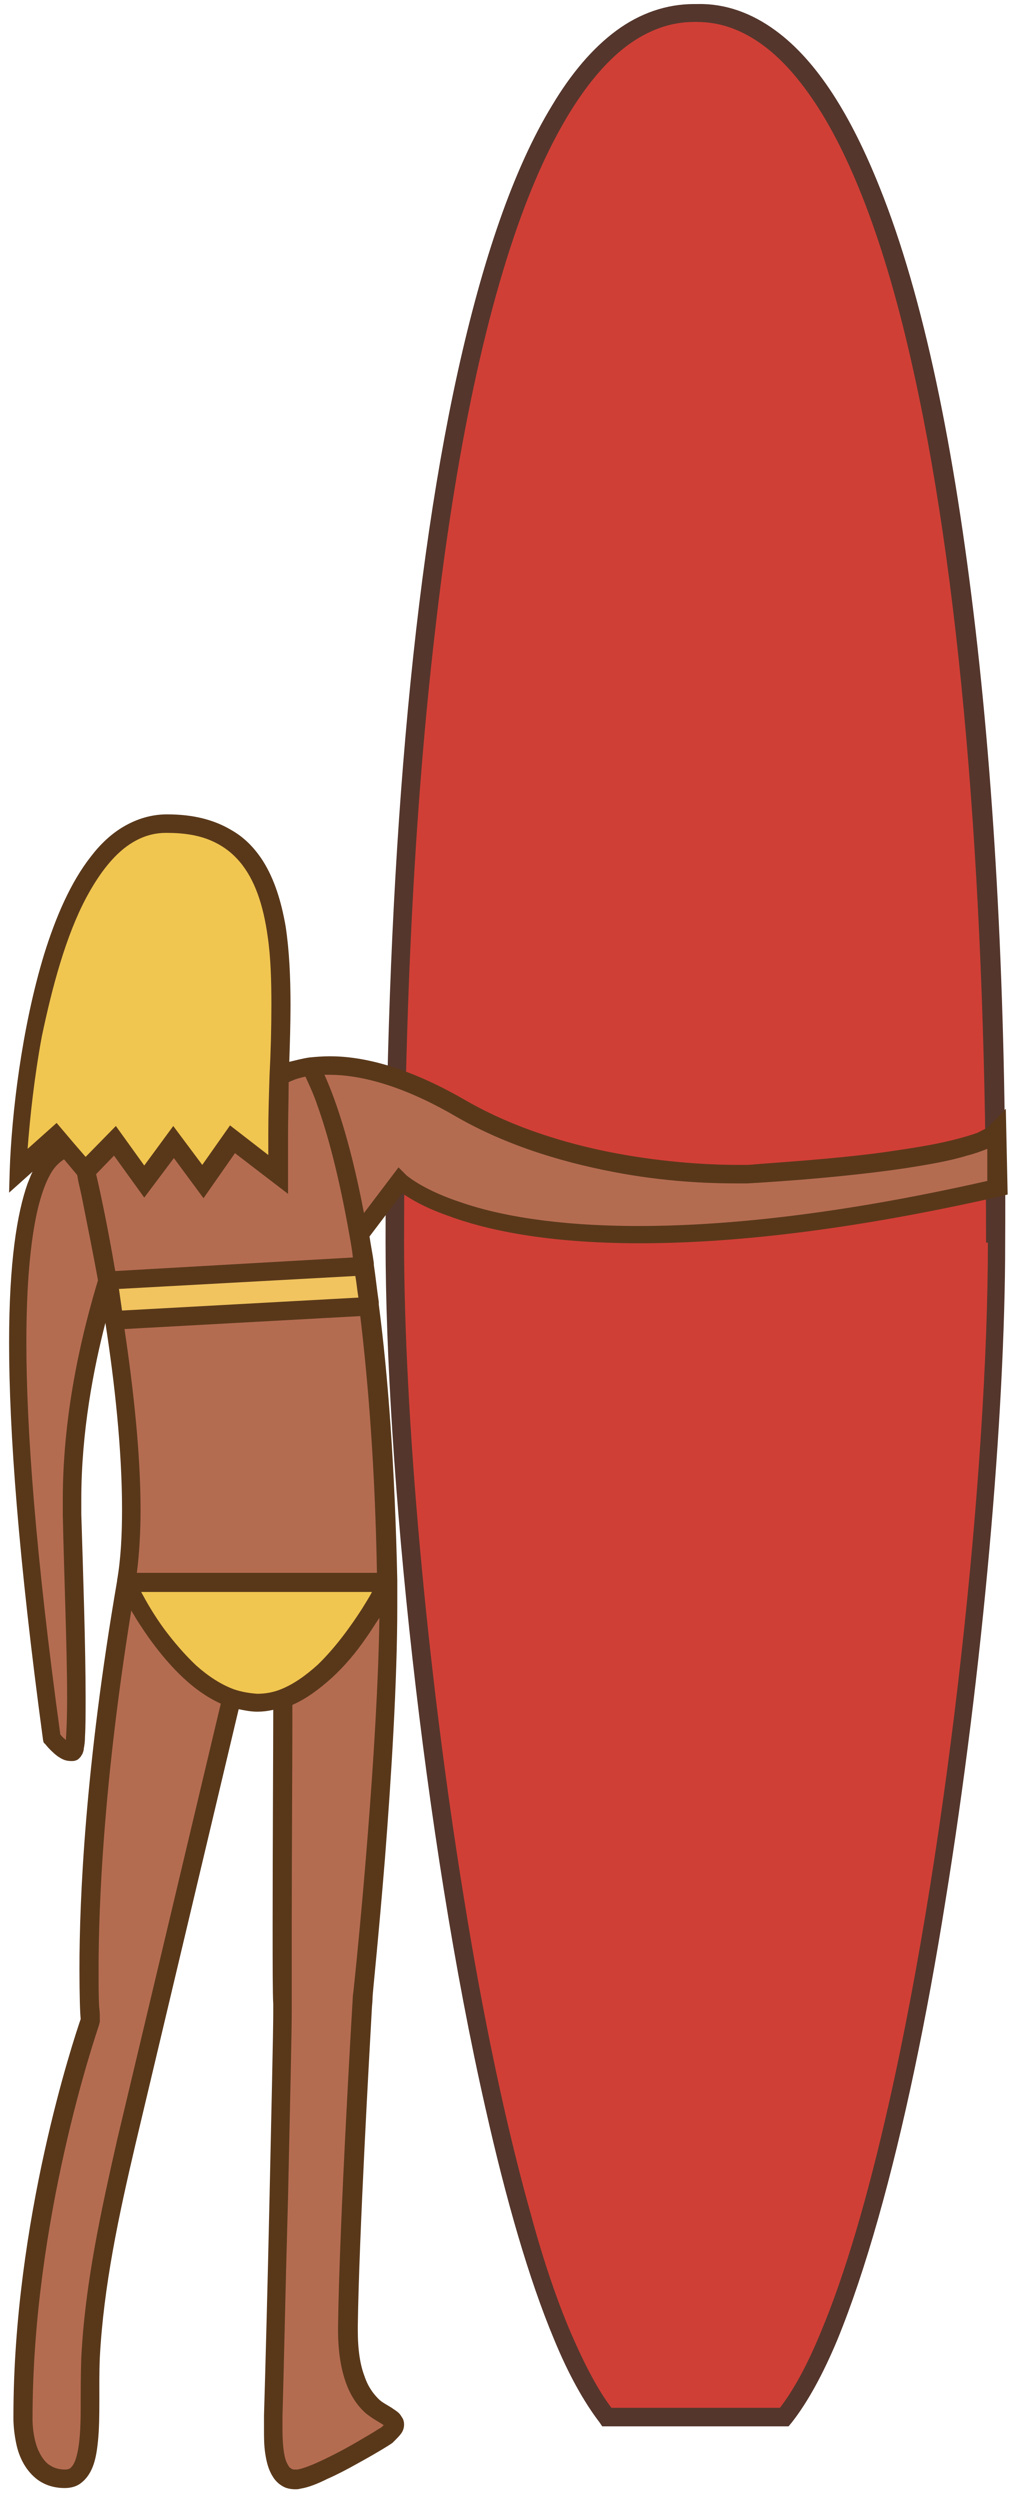 <svg width="77" height="190" viewBox="0 0 77 190" fill="none" xmlns="http://www.w3.org/2000/svg">
<path d="M75.797 94.397C75.797 120.382 69.042 171.977 59.66 183.703H46.149C36.814 171.977 30.012 120.382 30.012 94.397C30.012 42.802 37.048 0.776 52.905 0.964C68.761 0.729 75.797 42.802 75.797 94.397Z" fill="#D03F36"/>
<path d="M74.154 47.868C72.559 34.125 70.213 22.587 66.883 14.285C64.678 8.75 62.098 4.622 58.955 2.324C57.172 1.011 55.155 0.26 53.044 0.307C52.997 0.307 52.95 0.307 52.903 0.307C52.856 0.307 52.809 0.307 52.762 0.307C50.651 0.307 48.634 1.011 46.852 2.324C45.069 3.637 43.427 5.56 41.973 7.999C39.017 12.831 36.672 19.772 34.795 28.262C31.042 45.288 29.307 68.647 29.307 94.397C29.307 111.517 32.215 139.613 36.906 160.251C38.454 167.146 40.19 173.197 42.114 177.793C43.193 180.42 44.365 182.531 45.585 184.125L45.773 184.407H59.94L60.175 184.125C61.394 182.578 62.567 180.42 63.646 177.84C64.725 175.214 65.757 172.118 66.742 168.647C68.712 161.705 70.448 153.356 71.855 144.538C74.717 126.902 76.406 107.484 76.406 94.444V94.397C76.5 77.465 75.749 61.611 74.154 47.868ZM75.092 94.444C75.092 111.424 72.184 139.472 67.54 159.97C65.992 166.818 64.256 172.822 62.379 177.277C61.394 179.67 60.362 181.593 59.283 183H46.476C45.444 181.64 44.412 179.67 43.38 177.277C42.301 174.745 41.269 171.696 40.331 168.225C38.407 161.377 36.672 153.028 35.264 144.257C32.403 126.668 30.714 107.343 30.714 94.397C30.714 77.512 31.465 61.705 33.06 48.056C34.608 34.407 37 22.915 40.237 14.8C42.395 9.406 44.928 5.513 47.696 3.45C49.291 2.277 50.98 1.667 52.762 1.667H52.856H52.95C54.78 1.667 56.422 2.277 58.017 3.45C59.611 4.622 61.113 6.405 62.52 8.703C65.335 13.346 67.68 20.101 69.51 28.544C73.216 45.382 74.952 68.694 74.952 94.397V94.444H75.092Z" fill="#54362C"/>
<path d="M75.748 86.048L75.794 90.317C39.203 98.666 30.384 89.801 30.384 89.801L27.288 93.881C25.599 84.125 23.582 81.03 23.582 81.03C25.787 80.701 29.587 80.983 34.981 84.172C44.411 89.707 56.795 89.191 56.795 89.191C56.795 89.191 73.543 88.347 75.748 86.048Z" fill="#B46C51"/>
<path d="M28.228 182.859C29.166 183.75 30.761 183.844 29.448 185.017C29.448 185.017 24.616 188.019 22.692 188.394C20.628 188.769 20.722 185.439 20.769 183.61C20.957 176.855 21.52 153.075 21.426 152.559C21.332 152.09 21.426 129.107 21.426 129.107L21.379 129.013C26.023 127.371 29.448 120.195 29.448 120.195C29.682 131.452 27.571 151.715 27.571 151.715C27.571 151.715 26.539 168.882 26.445 176.855C26.352 180.279 27.29 181.968 28.228 182.859Z" fill="#B46C51"/>
<path d="M29.446 120.242H9.602C10.494 114.895 9.696 106.921 8.664 100.354L28.039 99.275C28.742 104.669 29.258 111.564 29.446 120.242Z" fill="#B46C51"/>
<path d="M9.604 120.242H29.447C29.447 120.242 26.07 127.418 21.378 129.06C20.768 129.294 20.159 129.388 19.502 129.388C18.845 129.388 18.188 129.247 17.578 129.06C12.887 127.371 9.604 120.242 9.604 120.242Z" fill="#F1C650"/>
<path d="M28.041 99.135C28.041 99.182 28.041 99.229 28.041 99.275L8.666 100.354L8.385 98.76L8.15 97.352L27.572 96.274V96.368C27.806 97.212 27.9 98.15 28.041 99.135Z" fill="#F1C45F"/>
<path d="M28.039 99.135C27.899 98.197 27.805 97.259 27.664 96.321C27.758 97.165 27.899 98.103 28.039 99.135Z" fill="#B46C51"/>
<path d="M27.618 96.227L8.197 97.306V97.353C7.352 92.474 6.555 89.004 6.555 89.004L8.806 86.705L11.058 89.801L13.31 86.799L15.515 89.801L17.767 86.611L21.238 89.285V86.189C21.238 84.782 21.285 83.281 21.332 81.827C21.566 81.686 22.317 81.264 23.677 81.077C23.677 81.077 25.695 84.172 27.383 93.928C27.383 94.632 27.524 95.382 27.618 96.227Z" fill="#B46C51"/>
<path d="M21.238 81.78C21.191 83.281 21.144 84.735 21.144 86.142V89.238L17.673 86.564L15.421 89.754L13.216 86.752L10.964 89.754L8.713 86.658L6.461 88.957L5.054 87.315L4.209 86.33L1.301 88.957C1.629 80.654 4.209 62.596 12.56 62.596C21.989 62.643 21.52 72.305 21.238 81.78Z" fill="#F1C650"/>
<path d="M17.579 129.06V129.154L9.604 162.831C8.384 168.225 7.164 173.713 6.883 179.248C6.695 183.75 7.352 188.441 4.913 188.441C1.535 188.441 1.723 183.75 1.723 183.75C1.723 168.084 6.836 153.638 6.836 153.638C6.836 153.638 5.898 141.583 9.557 120.336C9.604 120.242 12.887 127.371 17.579 129.06Z" fill="#B46C51"/>
<path d="M6.508 89.003C6.508 89.003 7.352 92.474 8.149 97.352C7.071 100.87 5.241 107.671 5.429 115.129C5.616 122.634 5.992 132.953 5.429 133.14C4.819 133.328 3.834 132.155 3.834 132.155C-1.561 92.85 2.802 87.643 5.053 87.315L6.508 89.003Z" fill="#B46C51"/>
<path d="M76.454 84.266L75.234 85.532C75.14 85.673 74.765 85.861 74.296 86.095C73.78 86.283 73.123 86.471 72.372 86.658C70.871 87.033 68.995 87.315 67.024 87.596C63.131 88.112 59.096 88.347 57.454 88.487C56.985 88.534 56.751 88.534 56.751 88.534H56.704C56.657 88.534 56.61 88.534 56.563 88.534C56.422 88.534 56.235 88.534 56 88.534C54.593 88.534 51.356 88.441 47.556 87.784C43.709 87.127 39.253 85.861 35.359 83.609C30.902 81.03 27.525 80.279 25.085 80.279C24.476 80.279 23.959 80.326 23.49 80.373C22.881 80.467 22.412 80.607 21.989 80.701C22.036 79.247 22.083 77.84 22.083 76.386C22.083 74.275 21.989 72.212 21.708 70.382C21.379 68.506 20.863 66.817 19.972 65.41C19.362 64.472 18.612 63.675 17.627 63.112C16.313 62.315 14.718 61.893 12.701 61.893C11.528 61.893 10.449 62.221 9.464 62.784C8.479 63.347 7.634 64.144 6.884 65.129C5.383 67.052 4.257 69.632 3.365 72.493C1.63 78.168 0.879 84.782 0.738 88.956L0.691 90.645L2.474 89.05C2.333 89.332 2.239 89.613 2.099 89.942C1.301 92.193 0.691 95.898 0.691 102.043C0.691 108.75 1.395 118.366 3.272 132.249L3.318 132.437L3.459 132.578C3.459 132.578 3.6 132.765 3.788 132.953C3.975 133.14 4.257 133.422 4.585 133.609C4.82 133.75 5.054 133.844 5.429 133.844C5.523 133.844 5.664 133.844 5.758 133.797C5.946 133.75 6.039 133.609 6.133 133.516C6.18 133.422 6.227 133.375 6.274 133.281C6.321 133.14 6.368 133.047 6.368 132.906C6.415 132.671 6.462 132.343 6.462 131.968C6.508 131.217 6.508 130.185 6.508 129.013C6.508 125.26 6.321 119.632 6.18 115.082C6.18 114.707 6.18 114.332 6.18 113.956C6.18 108.797 7.118 104.013 8.01 100.542C8.713 105.045 9.276 110.204 9.276 114.707C9.276 116.677 9.182 118.506 8.901 120.101V120.148C6.462 134.313 6.039 144.397 6.039 149.604C6.039 151.715 6.086 153.028 6.133 153.45C5.617 154.951 1.02 168.741 1.02 183.656C1.02 183.656 1.02 183.75 1.02 183.844C1.02 184.219 1.067 184.97 1.254 185.814C1.442 186.658 1.864 187.643 2.709 188.347C3.272 188.816 4.022 189.097 4.913 189.097C5.336 189.097 5.758 189.004 6.086 188.769C6.415 188.535 6.649 188.253 6.837 187.925C7.212 187.268 7.353 186.471 7.447 185.533C7.634 183.703 7.494 181.405 7.587 179.201C7.869 173.76 9.042 168.319 10.308 162.925L18.142 129.904C18.612 129.998 19.081 130.092 19.55 130.092C19.972 130.092 20.347 130.045 20.77 129.951C20.77 132.531 20.723 140.504 20.723 146.274C20.723 149.229 20.723 151.574 20.77 152.324C20.77 152.418 20.77 152.512 20.77 152.606C20.77 152.606 20.77 152.606 20.77 152.653V152.7C20.77 152.746 20.77 152.84 20.77 152.934C20.77 154.388 20.629 160.486 20.488 167.005C20.347 173.525 20.16 180.467 20.066 183.61C20.066 183.891 20.066 184.266 20.066 184.641C20.066 185.204 20.066 185.861 20.16 186.471C20.253 187.08 20.394 187.69 20.723 188.206C20.91 188.535 21.239 188.863 21.661 189.05C21.895 189.144 22.177 189.191 22.412 189.191C22.552 189.191 22.693 189.191 22.834 189.144C23.444 189.051 24.147 188.769 24.898 188.394C25.648 188.065 26.446 187.643 27.196 187.221C28.651 186.424 29.87 185.673 29.87 185.626L29.964 185.533C30.152 185.345 30.34 185.157 30.48 184.97C30.621 184.782 30.715 184.548 30.715 184.266C30.715 184.079 30.668 183.891 30.574 183.75C30.48 183.61 30.433 183.516 30.34 183.422C30.152 183.234 29.964 183.141 29.777 183C29.401 182.765 29.026 182.578 28.791 182.343C28.416 181.968 27.994 181.452 27.712 180.608C27.384 179.763 27.196 178.638 27.196 177.043C27.196 176.996 27.196 176.902 27.196 176.855C27.29 169.913 28.088 155.889 28.275 152.512C28.322 152.043 28.322 151.808 28.322 151.761C28.322 151.527 28.791 147.071 29.261 141.255C29.73 135.251 30.199 127.84 30.199 122.071C30.199 121.414 30.199 120.758 30.199 120.148C30.199 120.148 30.199 120.148 30.199 120.101C30.011 111.424 29.495 104.529 28.791 99.135C28.791 99.088 28.791 99.041 28.791 98.994V98.947C28.651 98.009 28.557 97.071 28.416 96.133V96.086V96.039V95.992C28.322 95.288 28.182 94.632 28.088 93.975L30.574 90.692C31.184 91.114 32.263 91.771 33.999 92.38C36.86 93.459 41.505 94.491 48.635 94.491C55.343 94.491 64.257 93.6 76.031 90.926L76.594 90.786L76.454 84.266ZM23.209 81.827C23.256 81.874 23.256 81.921 23.303 82.015C23.49 82.437 23.819 83.093 24.147 84.078C24.851 86.048 25.742 89.191 26.587 94.022C26.68 94.538 26.774 95.054 26.821 95.57L8.76 96.602C8.15 92.99 7.54 90.223 7.306 89.238L8.666 87.831L10.965 91.02L13.217 88.018L15.469 91.067L17.861 87.643L21.895 90.739V86.189C21.895 84.923 21.942 83.609 21.942 82.249C22.036 82.202 22.13 82.155 22.271 82.108C22.458 82.015 22.787 81.921 23.209 81.827ZM10.402 119.538C10.59 118.084 10.684 116.442 10.684 114.754C10.684 110.392 10.121 105.42 9.464 101.011L27.384 100.026C27.994 105.138 28.51 111.564 28.651 119.538H10.402ZM27.009 96.977C27.103 97.493 27.149 98.056 27.243 98.619L9.276 99.604L9.135 98.619L9.042 97.962L27.009 96.977ZM6.555 68.225C7.587 66.302 8.76 64.801 10.121 64.003C10.918 63.534 11.716 63.3 12.654 63.3C14.014 63.3 15.093 63.487 15.985 63.862C16.876 64.238 17.58 64.754 18.189 65.457C19.362 66.817 20.019 68.788 20.347 71.18C20.582 72.774 20.629 74.557 20.629 76.386C20.629 78.121 20.582 79.951 20.488 81.733C20.441 83.234 20.394 84.688 20.394 86.142V87.784L17.486 85.532L15.375 88.534L13.17 85.579L10.965 88.581L8.807 85.579L6.508 87.924L5.617 86.893L4.304 85.345L2.099 87.315C2.286 84.829 2.615 81.827 3.178 78.778C3.975 74.979 5.007 71.133 6.555 68.225ZM4.773 113.956C4.773 114.332 4.773 114.754 4.773 115.129C4.867 119.679 5.101 125.307 5.101 129.06C5.101 130.467 5.054 131.593 5.007 132.249C4.96 132.202 4.96 132.202 4.913 132.155C4.773 132.062 4.679 131.921 4.585 131.827C2.709 118.131 2.005 108.609 2.005 102.043C2.005 97.493 2.333 94.35 2.802 92.193C3.272 90.082 3.881 88.956 4.397 88.487C4.585 88.3 4.726 88.206 4.867 88.112L5.852 89.285C5.899 89.379 5.899 89.519 5.946 89.754C6.039 90.176 6.18 90.739 6.321 91.489C6.602 92.943 7.024 94.96 7.447 97.305C6.415 100.729 4.773 106.968 4.773 113.956ZM8.901 162.643C7.681 168.037 6.462 173.572 6.18 179.154C6.133 180.467 6.133 181.78 6.133 183C6.133 184.219 6.086 185.298 5.946 186.096C5.852 186.658 5.711 187.081 5.57 187.315C5.476 187.456 5.383 187.55 5.336 187.596C5.242 187.643 5.148 187.69 4.96 187.69C4.35 187.69 3.975 187.503 3.647 187.268C3.318 186.987 3.084 186.611 2.896 186.189C2.521 185.298 2.474 184.266 2.474 183.891C2.474 183.797 2.474 183.75 2.474 183.75C2.474 168.741 7.259 154.716 7.54 153.872V153.825L7.587 153.685V153.544V153.497C7.587 153.45 7.587 153.403 7.587 153.309C7.587 153.169 7.587 152.887 7.54 152.559C7.494 151.902 7.494 150.917 7.494 149.651C7.494 144.773 7.869 135.486 9.98 122.399C10.074 122.587 10.214 122.775 10.308 122.962C11.153 124.322 12.372 126.058 13.921 127.512C14.765 128.309 15.75 129.013 16.782 129.482L8.901 162.643ZM17.814 128.403C16.782 128.028 15.797 127.371 14.906 126.574C14.014 125.73 13.217 124.791 12.513 123.853C11.716 122.775 11.106 121.696 10.73 120.992H28.275C28.088 121.367 27.806 121.79 27.525 122.259C26.68 123.572 25.508 125.214 24.147 126.527C23.209 127.371 22.224 128.075 21.192 128.45C20.676 128.638 20.113 128.731 19.55 128.731C18.94 128.684 18.377 128.591 17.814 128.403ZM26.915 150.87C26.868 151.386 26.821 151.668 26.821 151.668V151.715C26.821 151.715 25.789 168.882 25.695 176.902C25.695 176.949 25.695 177.043 25.695 177.09C25.695 178.778 25.93 180.092 26.305 181.124C26.68 182.156 27.197 182.859 27.759 183.375C28.041 183.61 28.322 183.797 28.557 183.938C28.791 184.079 29.026 184.219 29.167 184.313C29.12 184.36 29.073 184.407 29.026 184.454C29.026 184.454 28.979 184.454 28.979 184.501C28.885 184.548 28.791 184.595 28.651 184.688C28.369 184.876 27.947 185.111 27.478 185.392C26.54 185.955 25.32 186.611 24.288 187.081C23.584 187.409 22.927 187.643 22.599 187.69C22.552 187.69 22.458 187.69 22.412 187.69C22.318 187.69 22.271 187.69 22.177 187.643C22.13 187.596 22.083 187.596 22.036 187.55C21.942 187.456 21.802 187.221 21.708 186.94C21.52 186.33 21.473 185.439 21.473 184.595C21.473 184.219 21.473 183.891 21.473 183.61C21.567 180.467 21.708 173.525 21.895 167.005C22.036 160.486 22.177 154.388 22.177 152.887C22.177 152.746 22.177 152.653 22.177 152.559C22.177 152.512 22.177 152.512 22.177 152.465C22.177 152.465 22.177 152.418 22.177 152.371C22.177 152.277 22.177 152.137 22.177 151.996C22.177 151.668 22.177 151.199 22.177 150.683C22.177 149.557 22.177 148.056 22.177 146.321C22.177 141.114 22.224 134.078 22.224 130.889C22.224 130.326 22.224 129.857 22.224 129.576C23.303 129.107 24.288 128.356 25.179 127.559C26.211 126.621 27.103 125.542 27.806 124.51C28.182 123.994 28.51 123.431 28.838 122.962C28.698 132.859 27.29 147.352 26.915 150.87ZM35.078 91.395C32.357 90.504 31.137 89.519 30.902 89.332L30.855 89.285L30.293 88.722L27.666 92.193C26.54 86.283 25.32 83.14 24.663 81.686C24.804 81.686 24.898 81.686 25.038 81.686C27.149 81.686 30.34 82.343 34.608 84.829C38.737 87.221 43.334 88.487 47.275 89.191C51.215 89.894 54.499 89.942 56 89.942C56.516 89.942 56.798 89.942 56.798 89.942C56.798 89.942 63.178 89.613 68.619 88.816C70.449 88.534 72.138 88.253 73.498 87.831C74.061 87.69 74.577 87.502 75.046 87.315V89.754C63.647 92.334 55.015 93.178 48.541 93.178C42.114 93.178 37.798 92.334 35.078 91.395Z" fill="#59381A"/>
</svg>
